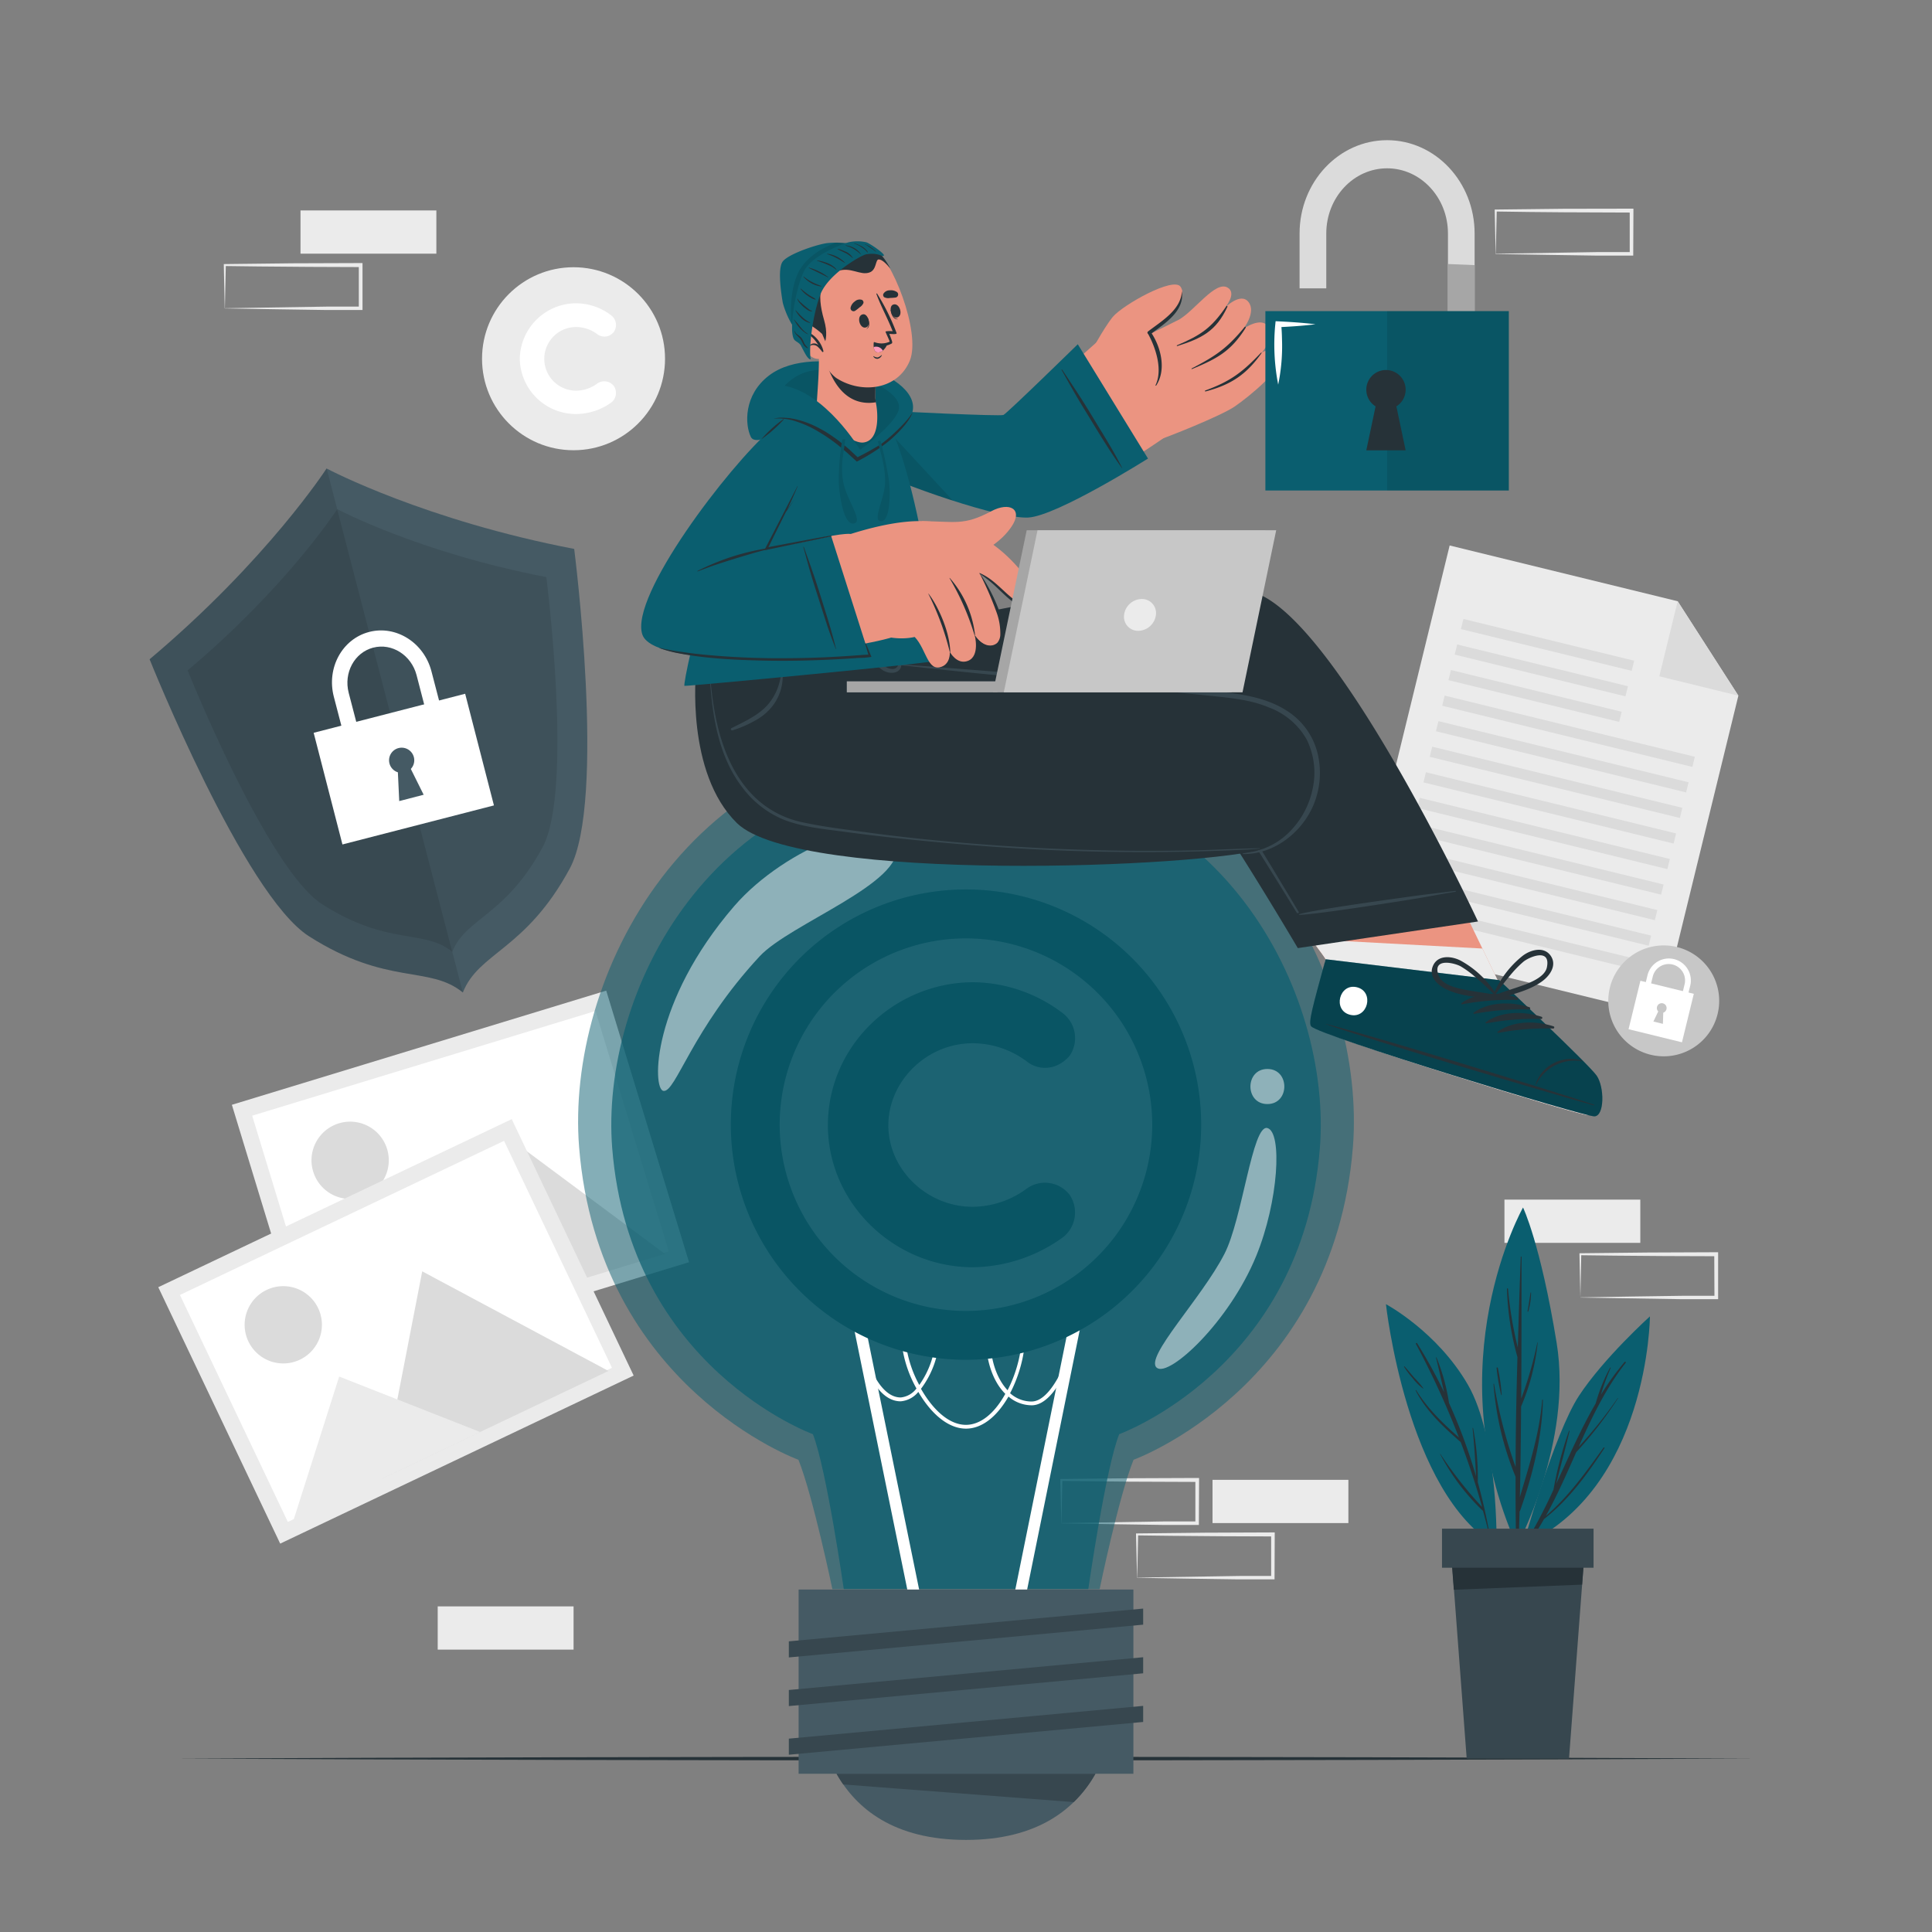 <svg xmlns="http://www.w3.org/2000/svg" viewBox="0 0 500 500"><rect x="0" y="0" width="500" height="500" fill="#808080" stroke="none"/><g id="freepik--background-complete--inject-5"><rect x="389.35" y="310.46" width="35.16" height="11.19" transform="translate(813.86 632.11) rotate(180)" style="fill:#ebebeb"></rect><path d="M409,335.76c5.83-.1,20.81-.35,26.44-.41l8.71,0-.45.45-.05-11.19.5.5c-5.84,0-20.72-.07-26.37-.15l-8.78-.11.23-.24L409,335.76Zm0,0-.24-11.19v-.23H409l17.57-.19,17.58-.07h.5v.5l0,11.19v.46h-.46l-8.87,0c-5.6-.07-20.5-.32-26.28-.42Z" style="fill:#ebebeb"></path><path d="M274.66,394.17c5.84-.1,20.81-.35,26.45-.42l8.71,0-.46.46,0-11.19.5.5-17.58-.07-17.58-.19.24-.24-.24,11.19Zm0,0L274.42,383v-.24h.24c4.39-.06,13.19-.16,17.58-.19l17.58-.07h.5v.5l-.05,11.19v.46h-.45l-8.87,0c-5.6-.06-20.51-.31-26.29-.41Z" style="fill:#ebebeb"></path><path d="M294.27,408.28c5.84-.1,20.81-.35,26.45-.42l8.71,0-.46.46,0-11.19.5.5c-5.84,0-20.73-.08-26.37-.16l-8.79-.11.24-.23-.24,11.19Zm0,0L294,397.09v-.24h.24c4.39-.06,13.2-.16,17.58-.19l17.58-.07h.5v.5l-.05,11.19v.46h-.45l-8.87,0c-5.6-.06-20.51-.31-26.29-.41Z" style="fill:#ebebeb"></path><rect x="313.81" y="382.98" width="35.16" height="11.19" transform="translate(662.77 777.15) rotate(180)" style="fill:#ebebeb"></rect><rect x="113.27" y="415.74" width="35.16" height="11.19" transform="translate(261.71 842.66) rotate(180)" style="fill:#ebebeb"></rect><rect x="77.77" y="54.47" width="35.16" height="11.19" transform="translate(190.7 120.12) rotate(180)" style="fill:#ebebeb"></rect><path d="M58.16,79.77c5.84-.1,20.81-.35,26.45-.42l8.71,0-.46.46,0-11.19.5.5c-5.84,0-20.73-.08-26.37-.16l-8.79-.11.24-.23-.24,11.19Zm0,0-.24-11.19v-.24h.24c4.39-.06,13.19-.16,17.58-.2l17.58-.06h.5v.51l0,11.19v.45h-.45l-8.87,0c-5.6-.06-20.51-.32-26.29-.41Z" style="fill:#ebebeb"></path><path d="M387.07,65.66c5.84-.1,20.81-.35,26.45-.42l8.71,0-.46.46,0-11.19.5.5-17.58-.07c-4.38,0-13.2-.14-17.58-.2l.24-.23-.24,11.19Zm0,0-.24-11.19v-.24h.24c4.39-.06,13.2-.16,17.58-.2L422.23,54h.5v.51l-.05,11.19v.45h-.45l-8.87,0c-5.6-.06-20.5-.32-26.29-.41Z" style="fill:#ebebeb"></path><polygon points="429.7 262.62 350.22 243.19 375.17 141.17 434.18 155.6 449.89 180.04 429.7 262.62" style="fill:#ebebeb"></polygon><polygon points="434.18 155.6 449.89 180.04 429.43 175.03 434.18 155.6" style="fill:#dbdbdb"></polygon><rect x="377.76" y="165.54" width="45.49" height="2.7" transform="translate(749.91 424.14) rotate(-166.26)" style="fill:#dbdbdb"></rect><rect x="376.15" y="172.16" width="45.49" height="2.7" transform="translate(745.16 436.79) rotate(-166.26)" style="fill:#dbdbdb"></rect><rect x="374.53" y="178.77" width="45.49" height="2.7" transform="translate(740.4 449.44) rotate(-166.26)" style="fill:#dbdbdb"></rect><rect x="372.61" y="187.89" width="66.65" height="2.7" transform="translate(755.3 469.49) rotate(-166.26)" style="fill:#dbdbdb"></rect><rect x="370.99" y="194.51" width="66.65" height="2.7" transform="translate(750.54 482.14) rotate(-166.26)" style="fill:#dbdbdb"></rect><rect x="369.38" y="201.12" width="66.65" height="2.7" transform="translate(745.79 494.79) rotate(-166.26)" style="fill:#dbdbdb"></rect><rect x="367.76" y="207.73" width="66.65" height="2.7" transform="translate(741.03 507.45) rotate(-166.26)" style="fill:#dbdbdb"></rect><rect x="366.14" y="214.34" width="66.65" height="2.7" transform="translate(736.27 520.1) rotate(-166.26)" style="fill:#dbdbdb"></rect><rect x="364.53" y="220.96" width="66.65" height="2.7" transform="translate(731.51 532.75) rotate(-166.26)" style="fill:#dbdbdb"></rect><rect x="362.91" y="227.57" width="66.65" height="2.7" transform="translate(726.75 545.4) rotate(-166.26)" style="fill:#dbdbdb"></rect><rect x="361.29" y="234.18" width="66.65" height="2.7" transform="translate(722 558.05) rotate(-166.26)" style="fill:#dbdbdb"></rect><rect x="359.68" y="240.79" width="66.65" height="2.7" transform="translate(717.24 570.7) rotate(-166.26)" style="fill:#dbdbdb"></rect><path d="M444.51,262.44A14.35,14.35,0,1,1,434,245.09,14.34,14.34,0,0,1,444.51,262.44Z" style="fill:#c7c7c7"></path><rect x="422.79" y="255.33" width="14.23" height="12.91" transform="translate(74.49 -94.62) rotate(13.74)" style="fill:#fff"></rect><path d="M436,260.73l-1.41-.34,1.37-5.6a4.24,4.24,0,1,0-8.24-2l-1.37,5.6L425,258l1.37-5.6a5.69,5.69,0,0,1,11.06,2.7Z" style="fill:#fff"></path><path d="M430.45,262.08l-.09,2.89-2.46-.6,1.25-2.61a1.26,1.26,0,1,1,1.3.32Z" style="fill:#c7c7c7"></path><rect x="68.55" y="269.54" width="101.29" height="73.48" transform="translate(322.52 564.48) rotate(163.04)" style="fill:#ebebeb"></rect><rect x="72.75" y="273.75" width="92.88" height="65.04" transform="translate(322.52 564.48) rotate(163.04)" style="fill:#fff"></rect><path d="M81.06,303.23a10,10,0,1,0,6.67-12.52A10,10,0,0,0,81.06,303.23Z" style="fill:#dbdbdb"></path><polygon points="110.01 343.44 172.09 324.51 128.22 291.9 110.01 343.44" style="fill:#dbdbdb"></polygon><polygon points="85.68 350.88 136.93 335.25 102.95 315.67 85.68 350.88" style="fill:#ebebeb"></polygon><rect x="51.81" y="307.82" width="101.29" height="73.48" transform="translate(342.96 611.74) rotate(154.57)" style="fill:#ebebeb"></rect><rect x="56.02" y="312.04" width="92.88" height="65.04" transform="translate(342.96 611.74) rotate(154.57)" style="fill:#fff"></rect><path d="M64.29,347.17a10,10,0,1,0,4.76-13.36A10,10,0,0,0,64.29,347.17Z" style="fill:#dbdbdb"></path><polygon points="98.85 382.68 157.47 354.8 109.27 329.02 98.85 382.68" style="fill:#dbdbdb"></polygon><polygon points="75.89 393.62 124.28 370.61 87.78 356.25 75.89 393.62" style="fill:#ebebeb"></polygon><circle cx="148.43" cy="92.84" r="23.68" style="fill:#ebebeb"></circle><path d="M134.52,92.9A14.61,14.61,0,0,1,149.1,78.49a15.09,15.09,0,0,1,9.13,3.16,3.14,3.14,0,0,1,.63,4.24,3.06,3.06,0,0,1-4.31.58,9.14,9.14,0,0,0-5.45-1.84,8.24,8.24,0,1,0,0,16.48,9.28,9.28,0,0,0,5.45-1.84,3.13,3.13,0,0,1,4.31.63,3.17,3.17,0,0,1-.63,4.25,15.81,15.81,0,0,1-9.13,3A14.54,14.54,0,0,1,134.52,92.9Z" style="fill:#fff"></path></g><g id="freepik--Floor--inject-5"><path d="M454.42,455.12c-131,.62-277.88.62-408.84,0,131-.61,277.88-.61,408.84,0Z" style="fill:#263238"></path></g><g id="freepik--Shield--inject-5"><path d="M148.6,142.06s8.36,65.12-1.15,82.73c-11.41,21.13-23.55,21.63-27.66,32.07,0,0,0,0,0,0-8.68-7.12-19.52-1.63-39.8-14.54-16.88-10.75-41.27-71.7-41.27-71.7C69.16,145,84.52,121.24,84.52,121.24h0C85.3,121.66,110.14,134.67,148.6,142.06Z" style="fill:#455a64"></path><path d="M84.54,121.25l35.25,135.61s0,0,0,0c-8.68-7.12-19.52-1.63-39.8-14.54-16.88-10.75-41.27-71.7-41.27-71.7C69.16,145,84.52,121.24,84.52,121.24Z" style="opacity:0.1"></path><path d="M48.55,173.49S69.17,225,83.43,234.06c17.13,10.92,26.29,6.28,33.62,12.29,3.48-8.82,13.74-9.23,23.39-27.11,8-14.88.95-69.89.95-69.89-33-6.35-54.12-17.59-54.12-17.59S74.28,151.87,48.55,173.49Z" style="fill:#455a64"></path><path d="M48.55,173.49S69.17,225,83.43,234.06c17.13,10.92,26.29,6.28,33.62,12.29,3.48-8.82,13.74-9.23,23.39-27.11,8-14.88.95-69.89.95-69.89-33-6.35-54.12-17.59-54.12-17.59S74.28,151.87,48.55,173.49Z" style="opacity:0.1"></path><path d="M48.55,173.49S69.17,225,83.43,234.06c17.12,10.91,26.28,6.29,33.61,12.27L87.26,131.78C86.86,132.4,73.88,152.21,48.55,173.49Z" style="opacity:0.1"></path><path d="M111.66,173.74l3.55,13.63-3.86,1-3.54-13.64c-1.35-5.18-6.38-8.38-11.23-7.12s-7.68,6.5-6.34,11.69l3.55,13.63-3.85,1-3.55-13.63c-1.93-7.43,2.17-14.94,9.14-16.75S109.73,166.31,111.66,173.74Z" style="fill:#fff"></path><rect x="84.38" y="183.55" width="40.42" height="29.79" transform="matrix(0.97, -0.25, 0.25, 0.97, -46.56, 32.7)" style="fill:#fff"></rect><path d="M106.32,199l3.32,6.68-6.32,1.64-.35-7.45a3.26,3.26,0,1,1,3.35-.87Z" style="fill:#455a64"></path></g><g id="freepik--Plant--inject-5"><path d="M394.12,400s8.06-28.91,14.49-38.73S427,340.68,427,340.68,426.75,385.26,394.12,400Z" style="fill:#0A5E6F"></path><path d="M394.7,399.52a137,137,0,0,0,7.34-14,98.27,98.27,0,0,1,4-15.2.08.08,0,0,1,.15.05c-1.07,4.57-2.32,9.1-3.45,13.65,3.26-7,6.35-14.16,10.22-20.81a44.31,44.31,0,0,1,3.73-9.26c.05-.08.19,0,.15.06a58.17,58.17,0,0,0-2.52,6.94,68.84,68.84,0,0,1,6.12-8.46c.14-.16.43,0,.29.2-5.18,6.61-8.76,14.12-12.16,21.74a115.67,115.67,0,0,0,10.11-12.64,0,0,0,0,1,.07.05,103,103,0,0,1-10.83,14c-2.47,5.58-4.91,11.18-7.87,16.49,5.91-5,10.45-11.46,14.95-17.69.1-.14.32,0,.22.15-4.5,6.84-9.15,13.28-15.63,18.35a71.45,71.45,0,0,1-4.32,6.75A.35.35,0,0,1,394.7,399.52Z" style="fill:#263238"></path><path d="M392.59,400.06s14.48-26.66,10.27-52.51-8.7-35.05-8.7-35.05S371.4,352.7,392.59,400.06Z" style="fill:#0A5E6F"></path><path d="M386.65,358.15a125.31,125.31,0,0,0,5.59,21.52c0-9.48.22-19,.47-28.45A73.85,73.85,0,0,1,390,333.55c0-.17.26-.16.27,0a99.84,99.84,0,0,0,2.54,15.2q.33-11.75.76-23.47a.1.1,0,0,1,.2,0c0,12.22,0,24.45-.08,36.67a98.19,98.19,0,0,0,4.18-14.52s.08,0,.08,0A56.83,56.83,0,0,1,393.66,364c-.06,7.81-.14,15.63-.32,23.44,2.45-8.31,5.07-16.35,5.78-25.13a.09.09,0,1,1,.18,0c-.19,9.68-2.69,19.51-5.88,28.61a.67.67,0,0,1-.16.23c-.07,2.86-.16,5.71-.25,8.57a.32.32,0,0,1-.64,0q-.17-8.78-.14-17.53a78.73,78.73,0,0,1-5.71-24C386.52,358.09,386.64,358.08,386.65,358.15Z" style="fill:#263238"></path><path d="M387.64,354a49.13,49.13,0,0,1,1,7c0,.08-.12.09-.14,0a51.71,51.71,0,0,1-1.19-7C387.3,353.88,387.61,353.85,387.64,354Z" style="fill:#263238"></path><path d="M396.11,334.54c0-.08.13-.06.13,0a18.2,18.2,0,0,1-.72,4.86c0,.13-.22.07-.2-.06C395.64,337.76,395.83,336.14,396.11,334.54Z" style="fill:#263238"></path><path d="M387.3,400.06s.59-27.83-7.39-41.66-21.23-20.88-21.23-20.88S364,386.57,387.3,400.06Z" style="fill:#0A5E6F"></path><path d="M372.75,376.26A103,103,0,0,0,383.56,390q-2.4-8.54-5.53-16.78c-4.47-3.92-8.91-8-11.66-13.36,0-.09.08-.16.13-.08,2.95,4.76,6.9,8.57,11.06,12.23a213.76,213.76,0,0,0-11.12-24.2.18.18,0,0,1,.31-.18,134.74,134.74,0,0,1,7,12.7c-.75-3-1.35-6-2.12-9,0-.08.1-.11.13,0A50.54,50.54,0,0,1,375,363.08a142.4,142.4,0,0,1,7,19c-.21-4.17-.47-8.33-.9-12.49,0-.07.12-.09.14,0a67.91,67.91,0,0,1,1.21,14c1.15,4.15,2.12,8.35,2.89,12.57,0,.12-.14.17-.17.05-.44-1.77-.91-3.53-1.39-5.28a.18.18,0,0,1-.09,0,56.62,56.62,0,0,1-11-14.64S372.73,376.23,372.75,376.26Z" style="fill:#263238"></path><path d="M363.5,353.62c.89,1,1.71,2,2.57,3a23.41,23.41,0,0,1,2.3,2.68,0,0,0,0,1-.07.06,13.42,13.42,0,0,1-2.65-2.62,22,22,0,0,1-2.27-3A.08.08,0,0,1,363.5,353.62Z" style="fill:#263238"></path><path d="M410.06,402.1l-1,13.18-3,39.84H379.58l-3-39.84-1-13.18h34.52Z" style="fill:#37474f"></path><path d="M410.06,402.1l-.61,8-33.2,1.33-.71-9.34h34.52Z" style="fill:#263238"></path><rect x="373.19" y="395.63" width="39.22" height="10.11" transform="translate(785.6 801.36) rotate(180)" style="fill:#37474f"></rect></g><g id="freepik--light-bulb--inject-5"><g style="opacity:0.5"><path d="M350.13,296.85c-5,62.19-56.77,80.94-56.77,80.94-3.81,9.45-8.78,33.49-8.78,33.49H215.42s-5-24-8.78-33.49c0,0-51.81-18.75-56.77-80.94-3.45-43.21,27.32-107.09,99.75-107.1h.76C322.81,189.76,353.58,253.64,350.13,296.85Z" style="fill:#0A5E6F"></path></g><g style="opacity:0.7"><path d="M341.58,297.16c-4.54,56.88-51.93,74-51.93,74-3.48,8.65-8,40.09-8,40.09H218.37s-4.54-31.44-8-40.09c0,0-47.39-17.15-51.93-74-3.16-39.52,25-97.94,91.24-98h.68C316.6,199.22,344.74,257.64,341.58,297.16Z" style="fill:#0A5E6F"></path></g><rect x="227.5" y="338.28" width="3" height="79.68" transform="matrix(0.98, -0.2, 0.2, 0.98, -70.56, 53.03)" style="fill:#fff"></rect><rect x="231.18" y="376.61" width="79.67" height="3" transform="translate(-153.39 568.63) rotate(-78.54)" style="fill:#fff"></rect><path d="M250,369.73c-4.82,0-9.24-4.18-12.34-9.51a6.58,6.58,0,0,1-4.57,2.44c-7.84,0-11-15.05-11.14-15.69l1-.2c0,.15,3.13,14.89,10.16,14.89h0a5.8,5.8,0,0,0,4.07-2.32,31.23,31.23,0,0,1-4-13.91c0-4.17,1.67-6.56,4.58-6.56,3.4,0,5.35,2.54,5.35,7a23.69,23.69,0,0,1-4.76,13.55c2.94,5.19,7.14,9.33,11.63,9.33h0c3.62,0,7.18-2.73,10-7.68.06-.11.13-.22.19-.34a14.19,14.19,0,0,1-2.23-2.94c-2.95-5.11-3.54-12.41-1.31-16.27a4.79,4.79,0,0,1,4.27-2.63h0a3.67,3.67,0,0,1,3.3,2c2.18,3.78.86,12.73-2.79,19.67a8.26,8.26,0,0,0,5.55,2.15h0c6,0,10.56-14.83,10.61-15l1,.29c-.2.64-4.81,15.69-11.57,15.69h0a9.3,9.3,0,0,1-6-2.26l-.09.14C257.86,366.82,254,369.73,250,369.73Zm11-29.86h0a3.8,3.8,0,0,0-3.41,2.13c-2,3.52-1.43,10.51,1.32,15.27a13.8,13.8,0,0,0,1.85,2.53c3.42-6.63,4.68-15,2.67-18.45A2.65,2.65,0,0,0,261,339.87Zm-23.18,0c-3,0-3.58,3-3.58,5.56a30.12,30.12,0,0,0,3.67,13,23.1,23.1,0,0,0,4.26-12.62C242.13,343.61,241.57,339.87,237.78,339.87Z" style="fill:#fff"></path><rect x="206.68" y="411.37" width="86.64" height="47.68" style="fill:#455a64"></rect><path d="M283.5,459.05c-5.1,9-14.87,17.12-33.5,17.12s-28.4-8.09-33.5-17.12Z" style="fill:#455a64"></path><path d="M283.5,459.05a32.06,32.06,0,0,1-5.62,7.33l-59.65-4.57a32.43,32.43,0,0,1-1.73-2.76Z" style="fill:#37474f"></path><polygon points="295.85 420.46 204.15 428.94 204.15 424.78 295.85 416.3 295.85 420.46" style="fill:#37474f"></polygon><polygon points="295.85 433.05 204.15 441.53 204.15 437.37 295.85 428.89 295.85 433.05" style="fill:#37474f"></polygon><polygon points="295.85 445.64 204.15 454.12 204.15 449.96 295.85 441.48 295.85 445.64" style="fill:#37474f"></polygon><g style="opacity:0.5"><path d="M171.69,282.32c3.18.53,7.29-15.86,24.92-34.84,7.83-8.43,37.54-19,35.4-28.7s-28.65.28-42,15.72C168.58,259.36,168.77,281.83,171.69,282.32Z" style="fill:#fff"></path><path d="M328,285.73c5.84,0,5.85-9.08,0-9.08S322.14,285.73,328,285.73Z" style="fill:#fff"></path><path d="M299.41,354c3.19,2.44,18.7-11.86,25.69-28.94,5.8-14.16,6.8-32.08,2.9-33.12s-6.44,23.54-11.13,32.59C311,336,296,351.42,299.41,354Z" style="fill:#fff"></path></g></g><g id="freepik--Symbol--inject-5"><path d="M214.26,291.2c0-20.5,17.12-36.88,37.48-37a38.82,38.82,0,0,1,23.44,8.12,8.11,8.11,0,0,1,1.64,10.91c-3,3.54-7.68,4.13-11.08,1.48a23.45,23.45,0,0,0-14-4.72c-12,0-21.84,9.88-21.84,21.24s9.89,21.09,21.84,21.09a23.85,23.85,0,0,0,14-4.72,8.06,8.06,0,0,1,11.08,1.63,8.15,8.15,0,0,1-1.64,10.91,40.54,40.54,0,0,1-23.44,7.82C231.38,327.93,214.26,311.41,214.26,291.2Z" style="fill:#0A5E6F"></path><g style="opacity:0.1"><path d="M214.26,291.2c0-20.5,17.12-36.88,37.48-37a38.82,38.82,0,0,1,23.44,8.12,8.11,8.11,0,0,1,1.64,10.91c-3,3.54-7.68,4.13-11.08,1.48a23.45,23.45,0,0,0-14-4.72c-12,0-21.84,9.88-21.84,21.24s9.89,21.09,21.84,21.09a23.85,23.85,0,0,0,14-4.72,8.06,8.06,0,0,1,11.08,1.63,8.15,8.15,0,0,1-1.64,10.91,40.54,40.54,0,0,1-23.44,7.82C231.38,327.93,214.26,311.41,214.26,291.2Z"></path></g><path d="M250,351.91a60.86,60.86,0,1,1,60.86-60.86A60.93,60.93,0,0,1,250,351.91Zm0-109.06a48.21,48.21,0,1,0,48.2,48.2A48.25,48.25,0,0,0,250,242.85Z" style="fill:#0A5E6F"></path><path d="M250,351.91a60.86,60.86,0,1,1,60.86-60.86A60.93,60.93,0,0,1,250,351.91Zm0-109.06a48.21,48.21,0,1,0,48.2,48.2A48.25,48.25,0,0,0,250,242.85Z" style="opacity:0.1"></path></g><g id="freepik--Character--inject-5"><path d="M410.78,288.54c-2.53.06-68.2-20.24-70.21-22.59-.22-.26.81-10,2.5-17.7.08-.37-23.31-31-23.31-31l42.3-16.45L382.3,242.7l5.26,10.9s21.91,22,23.85,24.84S413.31,288.49,410.78,288.54Z" style="fill:#eb9481"></path><path d="M410.78,288.55c-2.53.05-68.2-20.24-70.21-22.6-.22-.26.81-10,2.5-17.7,0-.12-1.5-2.17-3.72-5.16l44.29,2.39,3.92,8.13s21.91,22,23.85,24.84S413.31,288.49,410.78,288.55Z" style="fill:#ebebeb"></path><path d="M412.63,288.91c-2.64.07-71.19-20.85-73.3-23.3-.81-.93.42-5.17,3.74-17.36L388,253.66s23.19,21.78,25.22,24.72S415.27,288.84,412.63,288.91Z" style="fill:#0A5E6F"></path><path d="M412.63,288.91c-2.64.07-71.19-20.85-73.3-23.3-.81-.93.42-5.17,3.74-17.36L388,253.66s23.19,21.78,25.22,24.72S415.27,288.84,412.63,288.91Z" style="opacity:0.3"></path><path d="M412.48,285.87c-11.4-3.79-57.76-18-69.32-20.88-.1,0-.12,0,0,.07,11.23,4,57.7,17.84,69.29,21C412.67,286.12,412.72,286,412.48,285.87Z" style="fill:#263238"></path><path d="M409.58,274.56a9.66,9.66,0,0,0-7.73.71,9.42,9.42,0,0,0-4.44,5.35c0,.07.11.11.14.05a11.15,11.15,0,0,1,12-6A.08.08,0,0,0,409.58,274.56Z" style="fill:#263238"></path><path d="M392.66,258.19c-4.58-1.46-10.41-1.47-14.42,1.42-.15.11,0,.33.17.3a67.13,67.13,0,0,1,14.16-1.13A.3.3,0,0,0,392.66,258.19Z" style="fill:#263238"></path><path d="M395.79,260.66c-4.58-1.47-10.41-1.47-14.42,1.42-.15.11,0,.33.17.3a67.09,67.09,0,0,1,14.15-1.13A.3.3,0,0,0,395.79,260.66Z" style="fill:#263238"></path><path d="M398.92,263.13c-4.58-1.47-10.41-1.47-14.42,1.42-.15.11,0,.33.17.3a65.79,65.79,0,0,1,14.15-1.13A.3.3,0,0,0,398.92,263.13Z" style="fill:#263238"></path><path d="M402,265.6c-4.58-1.47-10.4-1.48-14.41,1.41-.16.12,0,.33.16.31A65.93,65.93,0,0,1,402,266.19.3.3,0,0,0,402,265.6Z" style="fill:#263238"></path><path d="M401.38,247.44c-1.74-2.64-5.25-1.65-7.3-.09a25.23,25.23,0,0,0-7.77,10.49.13.13,0,0,0,.1.17c0,.36.31.76.72.63,4-1.27,8.36-2.13,11.82-4.57C401,252.64,403,249.94,401.38,247.44Zm-8.63,8.05c-1.94.67-3.89,1.24-5.8,2a73.34,73.34,0,0,1,4.67-6,26.79,26.79,0,0,1,2.63-2.59c1.46-1.22,7.15-3.68,6.08,1.46C399.74,253.16,395.06,254.69,392.75,255.49Z" style="fill:#263238"></path><path d="M374.36,256.06c3.82,1.83,8.3,1.95,12.42,2.55.43.06.66-.38.6-.74a.12.12,0,0,0,.07-.19,25.2,25.2,0,0,0-9.4-9.05c-2.28-1.21-5.9-1.6-7.18,1.29S372.14,255,374.36,256.06Zm-2-3.47c-1.91-4.89,4.11-3.41,5.75-2.45a26.41,26.41,0,0,1,3,2.12,76,76,0,0,1,5.61,5.16c-2-.41-4-.65-6-1C378.31,256,373.44,255.29,372.39,252.59Z" style="fill:#263238"></path><path d="M351.17,255.5c4.59,1.14,2.84,8.26-1.76,7.13S346.58,254.37,351.17,255.5Z" style="fill:#fff"></path><path d="M382.5,238.48l-46.63,6.89s-23.51-40-33.79-51.53l0,0a15.92,15.92,0,0,0-1.88-1.84h0a9.5,9.5,0,0,0-3.36-.84h0c-13.79-1.68-60.2,2.83-92.27.76l15-20,6.63-8.88c36.13-4.12,80.47-18.89,100.48-8.85C348.32,165,382.5,238.48,382.5,238.48Z" style="fill:#263238"></path><path d="M376.65,230.56c-7.92,1-5.66.62-13.58,1.73-3.87.54-23.35,3.21-26.88,4.32-.07,0-.05.15,0,.15,3.7,0,23.11-3.06,27-3.67,7.9-1.25,5.62-1,13.5-2.31A.11.11,0,1,0,376.65,230.56Z" style="fill:#37474f"></path><path d="M336.1,236c-5.27-8.82-27.36-46.2-32.15-47.92-4.35-1.56-91.45.25-92.74.26-.09,0-.1.15,0,.15,10.31-.14,89.92-.42,92.19.48,4.72,1.87,31.52,46.22,32.22,47.27C335.81,236.47,336.29,236.26,336.1,236Z" style="fill:#37474f"></path><path d="M180.14,173.68s-2.75,26.26,10.57,39.33c15.95,15.63,121.2,11.68,137.51,6.41s16.82-31.59-1-37.69c-17-5.8-92.16-9.14-93.94-9.85s-7-9-7-9Z" style="fill:#263238"></path><path d="M202.41,172.94c0-.13-.21-.09-.21,0a14.53,14.53,0,0,1-3.39,9.32c-2.5,2.89-6.19,4.5-9.52,6.19-.32.16-.08.66.25.57a29.26,29.26,0,0,0,5.89-2.54,14.37,14.37,0,0,0,4.44-3.69A12.68,12.68,0,0,0,202.41,172.94Z" style="fill:#37474f"></path><path d="M232.55,170.24c-.75-1-1.56-1.85-2.34-2.78-1.83-2.18-3.68-4.38-5.6-6.49-.19-.2-.54.08-.38.3,1.3,1.7,2.67,3.34,4,5,.7.85,1.39,1.7,2.09,2.54a16.05,16.05,0,0,1,1.95,2.47c.5.94-.16,1.74-1.13,1.85a3.41,3.41,0,0,1-2.35-.87,30.82,30.82,0,0,1-4-4.25c-.78-.87-1.55-1.74-2.33-2.6s-1.73-1.78-2.56-2.7c-.06-.06-.16,0-.11.09.73,1,1.4,2,2.13,3s1.47,2,2.22,3,1.45,1.84,2.21,2.73a8.91,8.91,0,0,0,2.24,2c1.39.82,3.82,1,4.56-.8A2.56,2.56,0,0,0,232.55,170.24Z" style="fill:#37474f"></path><path d="M326,219.52c-5.62.1-11.23.43-16.84.55s-11.15.15-16.72.1q-16.79-.16-33.54-1.31c-11.28-.78-23.45-1.9-34.66-3.46-5.36-.74-10.8-1.36-16.1-2.5a25.28,25.28,0,0,1-12.69-6.48c-7.26-7-10.09-17.39-11.24-27.28q-.24-2-.39-4c0-.09-.15-.09-.14,0,.65,10.14,2.23,20.72,8.61,28.87a25.37,25.37,0,0,0,10.39,8.06c5,2,10.59,2.49,15.88,3.2,11.26,1.53,23.47,2.71,34.79,3.59s22.8,1.43,34.22,1.6,22.85,0,34.26-.55c1.39-.07,2.78-.15,4.17-.28A.06.06,0,0,0,326,219.52Z" style="fill:#37474f"></path><path d="M341,195a18.11,18.11,0,0,0-7.52-10.76c-4-2.76-8.87-4-13.66-4.71-5.42-.79-10.9-1.19-16.34-1.72q-16.77-1.62-33.55-3c-11.18-.92-35.26-2.79-36.61-2.85-.12,0-.15.2,0,.21,10.8,1.2,20.62,2.23,31.43,3.21s21.73,2,32.59,3.1q8.11.8,16.23,1.63c5,.52,10.17,1,14.87,3a18.64,18.64,0,0,1,9.72,8.25,19.43,19.43,0,0,1,1.61,12.49,22,22,0,0,1-5.22,10.56,18.74,18.74,0,0,1-9.78,5.9c-1,.21-2.18.37-3.09.55-.07,0-.14.16-.07.16,8.08.2,15.56-5.7,18.48-13.08A21.6,21.6,0,0,0,341,195Z" style="fill:#37474f"></path><path d="M223.66,119c19,9.62,38.62,13.07,44.41,12.42,7.33-.82,32.44-17.33,33.72-18.56,3.12-3.06-14-27.85-17.5-24.72-5.29,4.76-23,20.53-25.23,20.7s-15.6-.14-34.57-1.46C211.38,106.45,211.88,113,223.66,119Z" style="fill:#eb9481"></path><path d="M298.8,114.23c3.14-1,17.15-6.58,20.7-9S332.75,95,331.16,92.11s-4.62-.86-4.62-.86,3.58-3.92,1.72-6.7-6.47.55-6.47.55,3.38-4.3,1.32-6.94S317,79.65,317,79.65s3.27-3.79.66-5.25c-3.15-1.75-8.4,5.91-12.51,8.3-.94.55-19.75,9.69-19.75,9.69Z" style="fill:#eb9481"></path><path d="M317.34,79.3c-3.87,5.63-6.54,7.42-12.72,10.06-.12,0-.07.24.06.2,6.29-2,10-3.8,12.94-10.09C317.77,79.17,317.53,79,317.34,79.3Z" style="fill:#263238"></path><path d="M322.09,84.65c-4.53,5.49-7.41,7.45-13.68,10.7a.09.09,0,0,0,.08.16c6.41-2.67,10-4.51,13.84-10.59C322.5,84.64,322.3,84.4,322.09,84.65Z" style="fill:#263238"></path><path d="M326.22,91.41c-4.77,5-7.83,7.29-14.32,9.66a.13.13,0,0,0,.07.24c6.85-1.77,10.69-4.61,14.39-9.74C326.61,91.22,326.52,91.09,326.22,91.41Z" style="fill:#263238"></path><path d="M281.56,92.53S285.52,85,288,82s15.75-10.54,17.55-7.76c2.33,3.58-4.47,9.46-8.18,11.91,0,0,5.39,8.28,1.43,13.56S281.56,92.53,281.56,92.53Z" style="fill:#eb9481"></path><path d="M305.86,75.43c-.24,4.79-5.31,7.7-8.73,10.34a.39.39,0,0,0,0,.65c2,3.62,3.83,9.32,1.92,13.26a.1.1,0,0,0,.17.1c2.62-4,1.31-9.69-1.17-13.51,3.55-2.66,8.51-5.79,7.84-10.84A0,0,0,1,0,305.86,75.43Z" style="fill:#263238"></path><path d="M278.93,89.09l18.17,29.58s-23.58,14.88-31,15.27-31.74-8-44.31-14-10.15-14.6.45-14,36.54,1.84,37.45,1.45S278.93,89.09,278.93,89.09Z" style="fill:#0A5E6F"></path><path d="M284.64,111c-2-3.31-4-6.63-6.13-9.86-1.22-1.84-2.42-3.68-3.65-5.51a.08.08,0,0,0-.13.08c1.89,3.39,3.79,6.8,5.83,10.11s4,6.61,6.11,9.88c1.18,1.86,2.41,3.68,3.71,5.46,0,0,.08,0,.06,0C288.67,117.62,286.66,114.29,284.64,111Z" style="fill:#263238"></path><path d="M246.62,129.57A219,219,0,0,1,221.84,120c-12.48-6-10.15-14.61.45-14l2.65.15Z" style="opacity:0.1"></path><path d="M177.12,177.5c.15.19,64.82-5.91,65.49-6.57.94-.93-4.52-49.67-14.67-65.25-2.54-3.9-12-4.81-16.69-1.76C188.12,119,176.6,176.82,177.12,177.5Z" style="fill:#0A5E6F"></path><path d="M202.37,109.33c-11.47,9.36-41.34,46.74-34.63,55.21s50.93,4.31,63.74.21c3.82-1.22-6.75-25.4-10.89-26.49-3.45-.91-22.47,4.85-22.85,3.75s3.58-9.46,10-24.43C215.16,100.31,207.43,105.2,202.37,109.33Z" style="fill:#eb9481"></path><path d="M238.53,134.89c8.56,0,10.76,1.28,18-2.58,4.72-2.53,8.37-.6,5.24,4-5.12,7.55-16.15,9.91-20.21,9.62Z" style="fill:#eb9481"></path><path d="M215.14,139.94s10.14-4,19.25-4.89c6.31-.64,20.17-.51,31.39,14.71,2.66,3.61,3.88,10.64-2.6,6.32-4.61-3.07-6.6-6.4-9.61-7.7,0,0,.5,9.13-3.22,11.65a82,82,0,0,1-10.19,5.9,18.43,18.43,0,0,1-1.28-1.81s-3.69,2-9.94.57Z" style="fill:#eb9481"></path><path d="M240.51,135.4c2.71,1.92,8.38,6.08,11.84,11.1,3.85,5.57,9.74,17.34,5.6,20.14-3,2.05-5.69-2.25-5.69-2.25s1.42,5.38-1.73,6.63c-2.87,1.14-4.72-2.31-4.72-2.31s.29,3.41-2.68,4c-3.58.68-3.61-6.58-7.83-9C234.35,163.11,240.51,135.4,240.51,135.4Z" style="fill:#eb9481"></path><path d="M245.79,149.57a27,27,0,0,1,6.54,14.69c0,.14-.09.22-.13.1a66.48,66.48,0,0,0-6.47-14.75S245.76,149.55,245.79,149.57Z" style="fill:#263238"></path><path d="M240.27,153.62c1.75,2.11,5.4,8.84,5.66,15,0,.14-.1.21-.13.09a72,72,0,0,0-5.58-15.11S240.25,153.59,240.27,153.62Z" style="fill:#263238"></path><path d="M253.58,148.32c2.63,1.18,4.22,2.76,6.32,4.68a36.33,36.33,0,0,0,3.22,2.71c1,.76,2.55,1.89,3.86,1.11a2.24,2.24,0,0,0,.81-2.17,10.9,10.9,0,0,0-1.08-3.31s.05-.08.07,0a16,16,0,0,1,1.27,3,3.65,3.65,0,0,1-.05,2.17c-.6,1.46-2.41,1.41-3.61.83a11.72,11.72,0,0,1-2-1.34c-.62-.47-1.2-1-1.78-1.48-1.18-1.06-2.3-2.18-3.47-3.25a36.23,36.23,0,0,0-3.6-2.81A.05.05,0,0,1,253.58,148.32Z" style="fill:#263238"></path><path d="M258,158.73a84.74,84.74,0,0,0-4.48-10.35s0-.08.06,0a44.91,44.91,0,0,1,5.12,10,15,15,0,0,1,.91,6c-.38,2.86-2.35,3.14-3.07,3.18a3.71,3.71,0,0,1-2.38-.72,7.56,7.56,0,0,1-1.93-2.38s0-.09.07,0c.84,1.26,2.33,2.59,3.91,2.6a2.65,2.65,0,0,0,1.9-.71,3.41,3.41,0,0,0,.77-2.24A15.8,15.8,0,0,0,258,158.73Z" style="fill:#263238"></path><path d="M215.1,138.71l9.79,30.72s-55.29,4.75-58.65-5.21,22.45-43.69,33.29-53.06c12.56-10.86,13.38-6.47,9.49,4.14-4.07,11.1-11.16,27-11.16,27Z" style="fill:#0A5E6F"></path><path d="M180.51,147.76a64.27,64.27,0,0,1,8.44-3.53,61.61,61.61,0,0,1,8.78-2.2c1.7-.32,3.4-.55,5.11-.8,0,0,.06.07,0,.08a78.62,78.62,0,0,0-8.85,2.13c-2.9.85-5.77,1.74-8.64,2.69-1.62.54-3.21,1.16-4.81,1.75C180.48,147.91,180.44,147.8,180.51,147.76Z" style="fill:#263238"></path><path d="M215,138.61c-.28,0-15.61,2.88-16.12,3,.09-.21,3.78-7.66,4.33-8.75.06-.11.1-.22.16-.33.34-.47.67-.94,1-1.43l1.22-1.87s0,0,0,0c-.43.6-.87,1.21-1.29,1.82-.2.28-.39.56-.58.85.37-.77.73-1.55,1.09-2.32.57-1.25,1.1-2.5,1.63-3.76,0,0-.05-.07-.07,0-1.09,2.17-2.24,4.31-3.34,6.47s-5.25,10.13-5.22,10.13,16.93-3.51,17.26-3.6A.1.1,0,1,0,215,138.61Z" style="fill:#263238"></path><path d="M213.4,157.56c-1.07-3.42-2.12-6.86-3.32-10.24-.68-1.93-1.35-3.86-2.05-5.77,0-.08-.15,0-.13,0,.94,3.48,1.89,7,3,10.41s2.16,6.85,3.29,10.26c.65,1.93,1.35,3.84,2.12,5.74,0,0,.08,0,.07,0C215.54,164.46,214.48,161,213.4,157.56Z" style="fill:#263238"></path><path d="M225.53,170c-.42-1-.93-2.33-1.38-3.27-.12-.25-.3-.23-.22,0,.3.86.52,1.81.81,2.7-.77,0-1.55.07-2.32.13l-2.68.19c-1.76.12-3.51.22-5.26.31-3.56.17-7.11.26-10.67.28a205.92,205.92,0,0,1-21.37-.89c-2-.2-4-.43-5.94-.73a56,56,0,0,1-5.8-1.07s-.08.08,0,.09a31.87,31.87,0,0,0,5,1.35c1.78.33,3.57.62,5.36.84,3.57.44,7.17.7,10.76.85,7.13.31,14.28.31,21.41,0q3-.12,6-.31c1-.06,2-.12,3-.21A18.39,18.39,0,0,0,225.53,170Z" style="fill:#263238"></path><rect x="219.16" y="176.34" width="70.49" height="2.84" style="fill:#455a64"></rect><rect x="219.16" y="176.34" width="39" height="2.84" style="fill:#a6a6a6"></rect><polygon points="256.98 179.18 318.75 179.18 327.48 137.22 265.71 137.22 256.98 179.18" style="fill:#a6a6a6"></polygon><polygon points="259.78 179.18 321.56 179.18 330.28 137.22 268.51 137.22 259.78 179.18" style="fill:#c7c7c7"></polygon><path d="M290.91,159.14a3.65,3.65,0,0,0,3.69,4.12,4.7,4.7,0,0,0,4.55-4.12,3.64,3.64,0,0,0-3.69-4.12A4.69,4.69,0,0,0,290.91,159.14Z" style="fill:#ebebeb"></path><path d="M221.82,118.86s-11.32-11-18.61-10.68L197,113.71s-2,.67-2.67-.61c-1.57-3.18-1.91-10.89,4.69-15.92,6.05-4.61,16-4.32,24.3-2.17,8,2.06,14.91,7.31,12.49,12.52S221.82,118.86,221.82,118.86Z" style="fill:#0A5E6F"></path><path d="M222.6,116.41s9.11-6.56,10-10.44-6.83-7.53-11.84-9c-7.75-2.21-13-1.69-17.33,2.46S222.6,116.41,222.6,116.41Z" style="opacity:0.1"></path><path d="M223.43,114.52c-2.88.33-9.28-4.66-12-9.06-.18-.3.15-3.58.36-7.58.12-2.43.2-5.13.09-7.61l15.69,3.08a39.37,39.37,0,0,0-1.08,9.57,5.22,5.22,0,0,0,.15,1,.86.86,0,0,1,0,.17C227.12,106,228,114,223.43,114.52Z" style="fill:#eb9481"></path><path d="M226.69,103.94a.57.57,0,0,1,0,.16,10.54,10.54,0,0,1-1.59.16c-8.84.19-11.47-10.47-12.07-13.77l14.56,2.86a40,40,0,0,0-1.08,9.58A6.64,6.64,0,0,0,226.69,103.94Z" style="fill:#263238"></path><path d="M207.14,74.27c-.68,5.72,5,20.88,9.47,23.68,6.5,4.06,15.74,2.91,18.84-4.59,3-7.26-4.73-26.88-9.61-29.28C218.66,60.54,208.15,65.82,207.14,74.27Z" style="fill:#eb9481"></path><path d="M221.32,80.43a10.9,10.9,0,0,0,1.14-.89,2.41,2.41,0,0,0,1-1.13.74.74,0,0,0-.41-.81,1.84,1.84,0,0,0-1.82.41,2.72,2.72,0,0,0-1.1,1.61A.79.79,0,0,0,221.32,80.43Z" style="fill:#263238"></path><path d="M231.79,77a14,14,0,0,1-1.44.11,2.31,2.31,0,0,1-1.49-.18.73.73,0,0,1-.25-.87,1.85,1.85,0,0,1,1.63-.92,2.78,2.78,0,0,1,1.9.45A.8.8,0,0,1,231.79,77Z" style="fill:#263238"></path><path d="M226.12,92.18a1.69,1.69,0,0,0,1.07.32,3.07,3.07,0,0,0,1-.64,0,0,0,0,1,.06,0,1.5,1.5,0,0,1-1.12,1,1.15,1.15,0,0,1-1.12-.64C226,92.21,226.07,92.16,226.12,92.18Z" style="fill:#263238"></path><path d="M226.16,88.73a3.67,3.67,0,0,0,2.87.76,4.23,4.23,0,0,0,1.29-.37,1,1,0,0,0,.23-.11,1.06,1.06,0,0,0,.21-.11.26.26,0,0,0,.13-.3h0a.69.69,0,0,0,0-.1h0l0-.09c-.25-.8-.73-2-.73-2,.34,0,2,.21,1.88-.2A55.64,55.64,0,0,0,227,76a.1.1,0,0,0-.18.09c1.19,3.29,2.95,6.35,4.19,9.63a6.46,6.46,0,0,0-1.83.06c-.1.07,1,2.27,1.07,2.64v0a5.14,5.14,0,0,1-4,.1C226.13,88.57,226.07,88.66,226.16,88.73Z" style="fill:#263238"></path><path d="M229.71,88.88a4.38,4.38,0,0,1-1.23,1.86,2,2,0,0,1-1.11.46c-.9.06-1.18-.69-1.25-1.39a5,5,0,0,1,0-1.11A5.74,5.74,0,0,0,229.71,88.88Z" style="fill:#263238"></path><path d="M228.48,90.74a2,2,0,0,1-1.11.46c-.9.06-1.18-.69-1.25-1.39A2,2,0,0,1,228.48,90.74Z" style="fill:#ff9abb"></path><path d="M224.52,82.15s-.06.08-.05.12c.35,1,.57,2.26-.26,2.89,0,0,0,.07,0,0C225.33,84.7,225,83.07,224.52,82.15Z" style="fill:#263238"></path><path d="M223.27,81.35c-1.71.38-.82,3.76.76,3.41S224.7,81,223.27,81.35Z" style="fill:#263238"></path><path d="M230.51,80.15s.09,0,.1.07c.24,1.06.68,2.23,1.72,2.34,0,0,0,.06,0,.06C231.14,82.75,230.56,81.19,230.51,80.15Z" style="fill:#263238"></path><path d="M231.17,78.82c1.65-.56,2.65,2.79,1.11,3.31S229.78,79.28,231.17,78.82Z" style="fill:#263238"></path><path d="M230.42,69.5c-1-1.18-2.1-2.34-3-2.36s-.5,2.65-2.33,3.35c-2.45.94-4.9-1.56-8.36-.31-4.29,1.55-5.54,5.45-3.46,12.64,1.85,6.42-1.55,8.38-1.55,8.38S204.31,77.92,206.86,72s11-10.74,18.5-8.16C228.09,64.82,230.42,69.5,230.42,69.5Z" style="fill:#263238"></path><path d="M212.78,86.44s-4.54-4.34-6.58-2.62,2.08,8.5,5,9a2.78,2.78,0,0,0,3.37-2.2Z" style="fill:#eb9481"></path><path d="M207.43,85.73a0,0,0,0,0,0,.08c2,.38,3.38,1.93,4.44,3.61a1.53,1.53,0,0,0-2.34,0c-.05,0,0,.11.07.09a1.72,1.72,0,0,1,2,.21,8.7,8.7,0,0,1,1.18,1.32c.12.16.41,0,.31-.18l0,0C212.6,88.45,210.06,85.46,207.43,85.73Z" style="fill:#263238"></path><path d="M220.89,63.24a23.44,23.44,0,0,0-6.78-.33c-2.52.29-10.09,2.79-11.56,4.79s-.17,9.39,0,10.46,2.27,7.39,5,8.37.25-10,3-14.52S220.89,63.24,220.89,63.24Z" style="fill:#0A5E6F"></path><path d="M220.89,63.24S213.38,67.49,210.6,72s-.33,15.5-3,14.52c-1.19-.43-1.94-1.32-2.78-2.93-.3-3.31-.22-8.57,1.59-12.66,1.71-3.82,5.59-6.5,10-8.15A27.13,27.13,0,0,1,220.89,63.24Z" style="opacity:0.1"></path><path d="M209.79,92.86c-.5-3,.54-11.48,2.55-16.71s10.49-10.08,11.78-10.32c3.14-.58,4.19.73,4.61.33s-3.54-3.15-4.54-3.46a10.37,10.37,0,0,0-4.55,0c-1.34.36-9.44,3.23-11.58,7.51s-4,15.26-2.57,17.6c.33.57,1.24.76,1.71,1.56.62,1.05,1.18,2.31,1.72,3S209.84,93.11,209.79,92.86Z" style="fill:#0A5E6F"></path><path d="M212.56,74a15.88,15.88,0,0,1-2.38-1A11.11,11.11,0,0,1,208,71.57s-.12,0-.07.07A8.39,8.39,0,0,0,210,73.32a7.25,7.25,0,0,0,2.52.82C212.63,74.15,212.65,74,212.56,74Z" style="fill:#263238"></path><path d="M209.05,90c-.13-.19-.32-.34-.46-.52a3.34,3.34,0,0,1-.45-.66,7.58,7.58,0,0,0-.68-1.33,5.87,5.87,0,0,0-.92-.8,2,2,0,0,1-.86-1c0-.06-.12,0-.1,0,.21.89,1,1.37,1.53,2a10.81,10.81,0,0,1,.77,1.42,2.32,2.32,0,0,0,1.06,1C209,90.11,209.1,90,209.05,90Z" style="fill:#263238"></path><path d="M209.28,86.57c-.36-.27-.72-.49-1.06-.79a9.89,9.89,0,0,1-.89-.94c-.28-.32-.52-.67-.79-1s-.68-.75-1-1.15a0,0,0,1,0-.07.06c.31.42.54.9.84,1.33a10.44,10.44,0,0,0,.84,1,6.54,6.54,0,0,0,1,.87,3,3,0,0,0,1.14.6S209.31,86.58,209.28,86.57Z" style="fill:#263238"></path><path d="M209.64,83.46a8.29,8.29,0,0,1-2-1.4c-.59-.55-1.14-1.14-1.68-1.73,0,0-.12,0-.08.06a10.09,10.09,0,0,0,1.54,2,5.79,5.79,0,0,0,1,.74,5.36,5.36,0,0,0,1.23.46C209.65,83.57,209.7,83.49,209.64,83.46Z" style="fill:#263238"></path><path d="M210.12,80.45a2.9,2.9,0,0,1-1-.59c-.33-.26-.66-.53-1-.81l-.92-.81a2.86,2.86,0,0,1-.79-.94s-.11,0-.09,0a3,3,0,0,0,.61,1.06,8.71,8.71,0,0,0,.94,1,11.87,11.87,0,0,0,1.06.81,2,2,0,0,0,1.1.41A.07.07,0,0,0,210.12,80.45Z" style="fill:#263238"></path><path d="M210.11,76.8c-.34-.2-.67-.4-1-.63s-.62-.46-.93-.7-.64-.51-.94-.78c0,0-.11,0-.07.07a7.76,7.76,0,0,0,.8.92,8.64,8.64,0,0,0,.93.77,9.57,9.57,0,0,0,1,.64,3.13,3.13,0,0,0,1.11.43.07.07,0,0,0,.05-.12A6,6,0,0,0,210.11,76.8Z" style="fill:#263238"></path><path d="M214.38,71.77a13.16,13.16,0,0,0-1.14-.82,13.91,13.91,0,0,0-1.26-.69,13.06,13.06,0,0,0-2.64-1c-.05,0-.09.07,0,.09,1.67.84,3.37,1.62,5,2.47A0,0,0,1,0,214.38,71.77Z" style="fill:#263238"></path><path d="M215.53,68.85a6.13,6.13,0,0,0-1.22-.7,13.17,13.17,0,0,0-2.83-.77c-.06,0-.09.07,0,.09.88.32,1.76.62,2.62,1,.42.18.85.37,1.25.59s.74.54,1.13.78c0,0,.08,0,.06,0A3.47,3.47,0,0,0,215.53,68.85Z" style="fill:#263238"></path><path d="M217.67,67.11a6.39,6.39,0,0,0-1.14-.71,7.67,7.67,0,0,0-2.43-.73.05.05,0,0,0,0,.1,14.24,14.24,0,0,1,2.36,1c.38.19.75.41,1.13.62a12.42,12.42,0,0,0,1.1.67s.05,0,0-.06A7.05,7.05,0,0,0,217.67,67.11Z" style="fill:#263238"></path><path d="M219.07,65.23c-.37-.18-.74-.33-1.12-.48a3.86,3.86,0,0,0-1.15-.32c-.06,0-.07.07,0,.1.71.32,1.42.67,2.12,1a10,10,0,0,1,1.76,1.27s.06,0,.05,0A3.81,3.81,0,0,0,219.07,65.23Z" style="fill:#263238"></path><path d="M221.14,64.22a6.41,6.41,0,0,0-2.24-.73c-.06,0-.08.09,0,.1a7.57,7.57,0,0,1,2.09.89,10.2,10.2,0,0,1,1.82,1.39s.08,0,.06,0A5.26,5.26,0,0,0,221.14,64.22Z" style="fill:#263238"></path><path d="M224.32,64.82c-.11-.13-.24-.26-.36-.38a5.58,5.58,0,0,0-.84-.63,11.14,11.14,0,0,0-2-.87c-.06,0-.09.08,0,.1A8.82,8.82,0,0,1,223,64a6,6,0,0,1,.81.62,3.89,3.89,0,0,1,.36.34,2.94,2.94,0,0,0,.34.36.05.05,0,0,0,.08-.06A1.49,1.49,0,0,0,224.32,64.82Z" style="fill:#263238"></path><path d="M226.11,64.55a8,8,0,0,0-1.45-1c-.26-.13-.53-.25-.79-.39-.06,0-.11.06,0,.09a4.52,4.52,0,0,1,.76.46l.7.47.69.48c.23.16.45.36.7.5a0,0,0,0,0,0-.07A4.26,4.26,0,0,0,226.11,64.55Z" style="fill:#263238"></path><path d="M222.6,116.41s-9.1-15.24-20.38-16.7l1,8.47s6.72,0,18.61,10.68Z" style="fill:#0A5E6F"></path><path d="M200.17,108.35a14.29,14.29,0,0,1,6.05.78,26.66,26.66,0,0,1,5.56,2.56,46.63,46.63,0,0,1,5.06,3.46l2.37,2,2.28,2.08.25.23.29-.15a51.29,51.29,0,0,0,6.06-3.69,30.88,30.88,0,0,0,2.79-2.19c.88-.79,4.53-4.21,5.27-6.7-1.31,2.42-6.44,7.12-8.41,8.37-1,.62-2,1.2-3,1.75s-2.06,1.12-3.1,1.61l.54.09-2.28-2.14c-.79-.69-1.6-1.36-2.41-2s-1.68-1.25-2.55-1.84-1.76-1.14-2.69-1.61a24.32,24.32,0,0,0-5.84-2.33c-.5-.15-1-.23-1.54-.33s-1-.14-1.57-.16A9,9,0,0,0,200.17,108.35Z" style="fill:#263238"></path><path d="M197,113.71a34.74,34.74,0,0,0,6.17-5.53,32.88,32.88,0,0,0-6.17,5.53Z" style="fill:#263238"></path><path d="M218,113.71a62.27,62.27,0,0,0-.93,10.69c0,2.5,1.05,11.44,3.82,11.09s-1.82-6.09-2.67-10.81.36-8.19.5-11Z" style="fill:#0A5E6F"></path><g style="opacity:0.1"><path d="M218,113.71a62.27,62.27,0,0,0-.93,10.69c0,2.5,1.05,11.44,3.82,11.09s-1.82-6.09-2.67-10.81.36-8.19.5-11Z"></path></g><path d="M227.86,114.08a88.43,88.43,0,0,1,2.2,10.36c.33,2.25.5,10.42-2,10.45s.87-5.7,1-10-1.38-8.2-1.85-10.73Z" style="fill:#0A5E6F"></path><g style="opacity:0.1"><path d="M227.86,114.08a88.43,88.43,0,0,1,2.2,10.36c.33,2.25.5,10.42-2,10.45s.87-5.7,1-10-1.38-8.2-1.85-10.73Z"></path></g></g><g id="freepik--Padlock--inject-5"><path d="M381.63,60.42V84.86h-6.9V60.42c0-9.3-7.06-16.86-15.75-16.86s-15.74,7.56-15.74,16.86v14.2h-6.91V60.42c0-13.32,10.16-24.14,22.65-24.14S381.63,47.1,381.63,60.42Z" style="fill:#dbdbdb"></path><polygon points="381.63 68.61 381.63 84.86 374.73 84.86 374.73 68.33 381.63 68.61" style="fill:#a6a6a6"></polygon><rect x="327.48" y="80.52" width="63" height="46.42" style="fill:#0A5E6F"></rect><rect x="358.98" y="80.52" width="31.5" height="46.42" style="opacity:0.1"></rect><path d="M361.38,105.17l2.4,11.38H353.6l2.4-11.38a5.09,5.09,0,1,1,5.38,0Z" style="fill:#263238"></path><path d="M330.81,99.6a53.87,53.87,0,0,1-.68-16.47c3.44.16,6.88.37,10.31.79-3.21.4-6.42.61-9.63.76l.76-.76c.12,1.31.19,2.61.21,3.92a48.86,48.86,0,0,1-1,11.76Z" style="fill:#fff"></path></g></svg>
